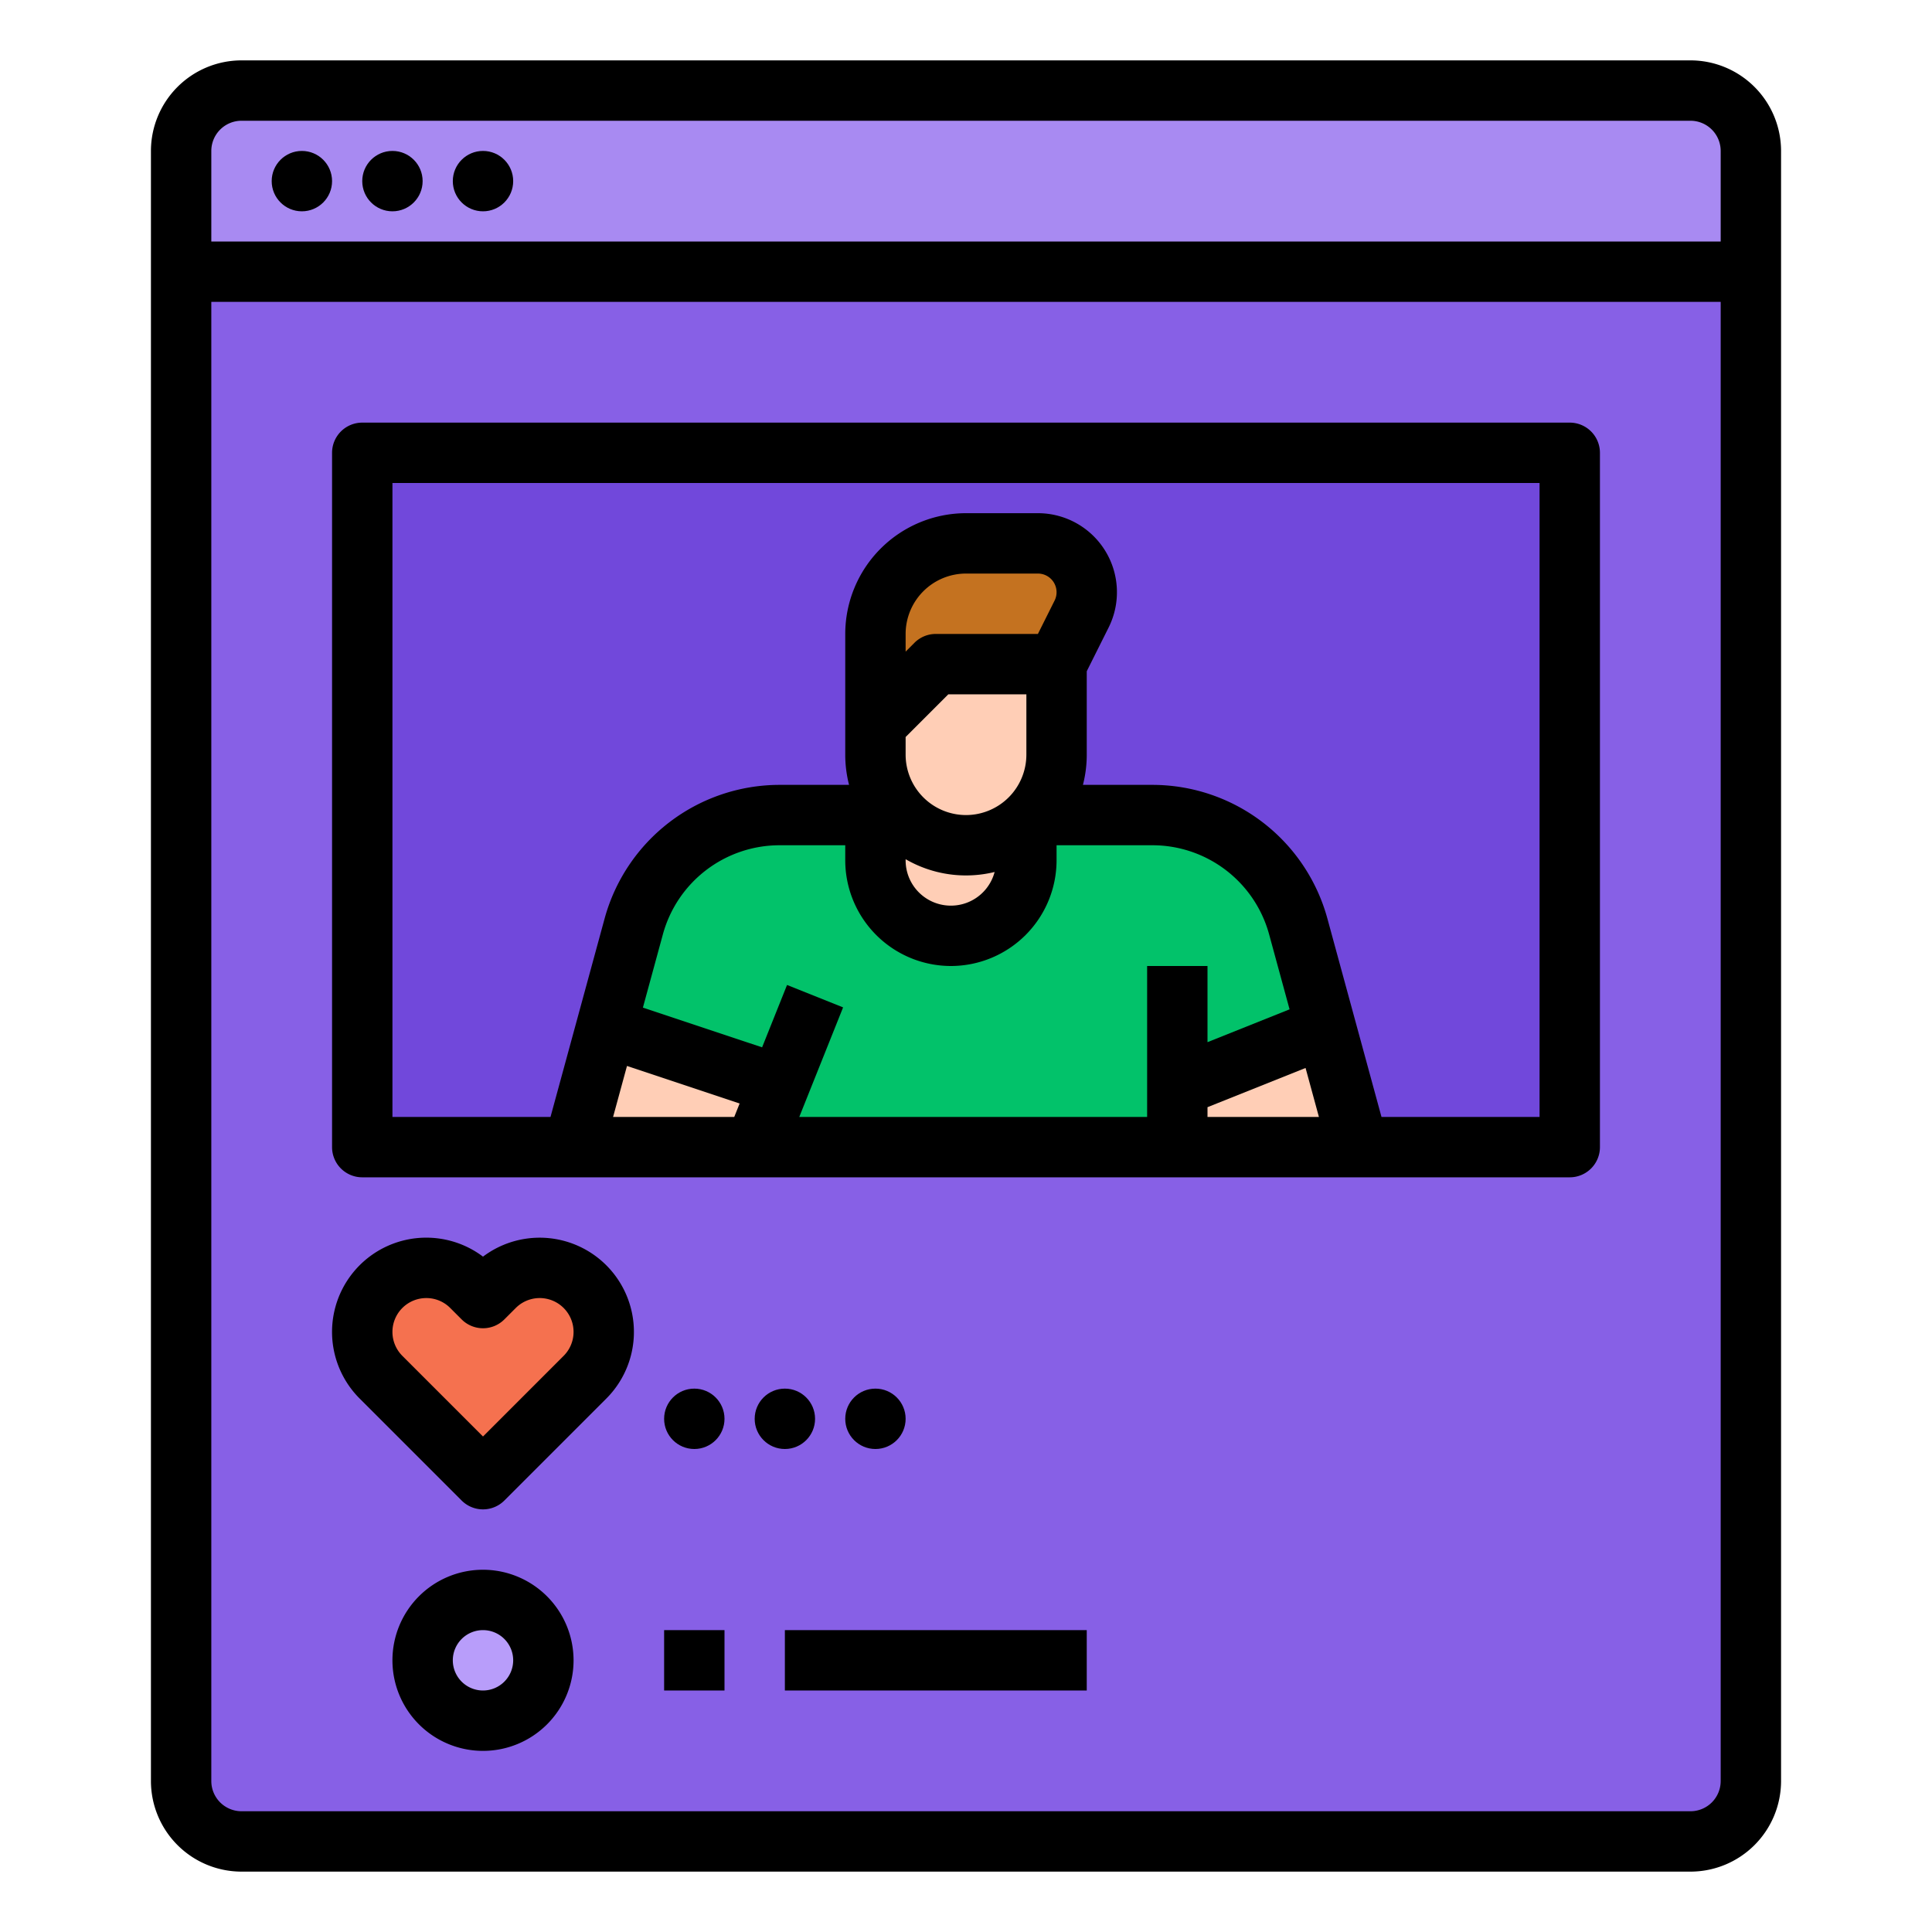 <?xml version="1.0"?>
<svg xmlns="http://www.w3.org/2000/svg" id="filled_outline" data-name="filled outline" viewBox="0 0 512 512" width="512" height="512"><path d="M48,72H464V472a16,16,0,0,1-16,16H64a16,16,0,0,1-16-16V72" style="fill:#8760e6"/><rect x="96" y="120" width="320" height="184" style="fill:#7148db"/><path d="M360,304H152l8.67-31.78,7.29-26.74A39.997,39.997,0,0,1,206.55,216H305.45A39.997,39.997,0,0,1,344.04,245.48l7.3,26.78Z" style="fill:#02c26a"/><polygon points="206.59 287.53 200 304 152 304 160.67 272.22 206.59 287.53" style="fill:#ffceb6"/><polygon points="360 304 312 304 312 288 351.34 272.26 360 304" style="fill:#ffceb6"/><path d="M96,352.971v0A16.971,16.971,0,0,1,112.971,336h0a16.971,16.971,0,0,1,12,4.971L128,344l3.029-3.029a16.971,16.971,0,0,1,12-4.971h0A16.971,16.971,0,0,1,160,352.971v0a16.971,16.971,0,0,1-4.971,12L128,392l-27.029-27.029A16.971,16.971,0,0,1,96,352.971Z" style="fill:#f5714f"/><circle cx="128" cy="440" r="16" style="fill:#b89dfa"/><path d="M272,200v28a20.265,20.265,0,0,1-.4,4A20.002,20.002,0,0,1,232,228V200Z" style="fill:#ffceb6"/><path d="M256,224h0a24,24,0,0,1-24-24v-8l16-16h32v24A24,24,0,0,1,256,224Z" style="fill:#ffceb6"/><path d="M280,176l6.633-13.267A12.944,12.944,0,0,0,288,156.944h0A12.944,12.944,0,0,0,275.056,144H256a24,24,0,0,0-24,24v24l16-16Z" style="fill:#c47220"/><path d="M48,72V40A16,16,0,0,1,64,24H448a16,16,0,0,1,16,16V72Z" style="fill:#a88af2"/><path d="M448,496a24.027,24.027,0,0,0,24-24V40a24.027,24.027,0,0,0-24-24H64A24.027,24.027,0,0,0,40,40V472a24.027,24.027,0,0,0,24,24ZM64,32H448a8.009,8.009,0,0,1,8,8V64H56V40A8.009,8.009,0,0,1,64,32ZM56,472V80H456V472a8.009,8.009,0,0,1-8,8H64A8.009,8.009,0,0,1,56,472Z"/><circle cx="80" cy="48" r="8"/><circle cx="104" cy="48" r="8"/><circle cx="128" cy="48" r="8"/><path d="M96,312H416a8,8,0,0,0,8-8V120a8,8,0,0,0-8-8H96a8,8,0,0,0-8,8V304A8,8,0,0,0,96,312Zm144-84.305a31.878,31.878,0,0,0,23.584,3.39A11.992,11.992,0,0,1,240,228ZM256,216a16.018,16.018,0,0,1-16-16v-4.687L251.313,184H272v16A16.018,16.018,0,0,1,256,216Zm23.479-56.845L275.056,168H248a8.002,8.002,0,0,0-5.657,2.343L240,172.686V168a16.018,16.018,0,0,1,16-16h19.056a4.945,4.945,0,0,1,4.423,7.155ZM252,256a28.031,28.031,0,0,0,28-28v-4h25.448a32.071,32.071,0,0,1,30.873,23.58l5.428,19.904L320,276.184V256H304v40H211.816l11.612-29.029-14.855-5.941-6.61,16.525-31.587-10.529,5.303-19.445A32.071,32.071,0,0,1,206.552,224H224v4A28.031,28.031,0,0,0,252,256Zm68,37.416,25.987-10.395L349.526,296H320ZM166.159,282.486l29.85,9.95L194.584,296H162.474ZM104,128H408V296H366.11l-14.353-52.629A48.105,48.105,0,0,0,305.448,208H286.987A31.953,31.953,0,0,0,288,200V177.889l5.79-11.579A20.945,20.945,0,0,0,275.056,136H256a32.037,32.037,0,0,0-32,32v32a31.953,31.953,0,0,0,1.013,8H206.552a48.105,48.105,0,0,0-46.309,35.371L145.89,296H104Z"/><path d="M122.343,397.657a8.002,8.002,0,0,0,11.314,0l27.029-27.029A24.974,24.974,0,0,0,128,333.023a24.973,24.973,0,0,0-32.687,37.604ZM112.971,344a8.911,8.911,0,0,1,6.343,2.628l3.029,3.029a8.003,8.003,0,0,0,11.314,0l3.029-3.029a8.97,8.97,0,1,1,12.686,12.686L128,380.687l-21.372-21.373A8.97,8.97,0,0,1,112.971,344Z"/><circle cx="184" cy="376" r="8"/><circle cx="208" cy="376" r="8"/><circle cx="232" cy="376" r="8"/><path d="M128,416a24,24,0,1,0,24,24A24.027,24.027,0,0,0,128,416Zm0,32a8,8,0,1,1,8-8A8.009,8.009,0,0,1,128,448Z"/><rect x="176" y="432" width="16" height="16"/><rect x="208" y="432" width="80" height="16"/></svg>
